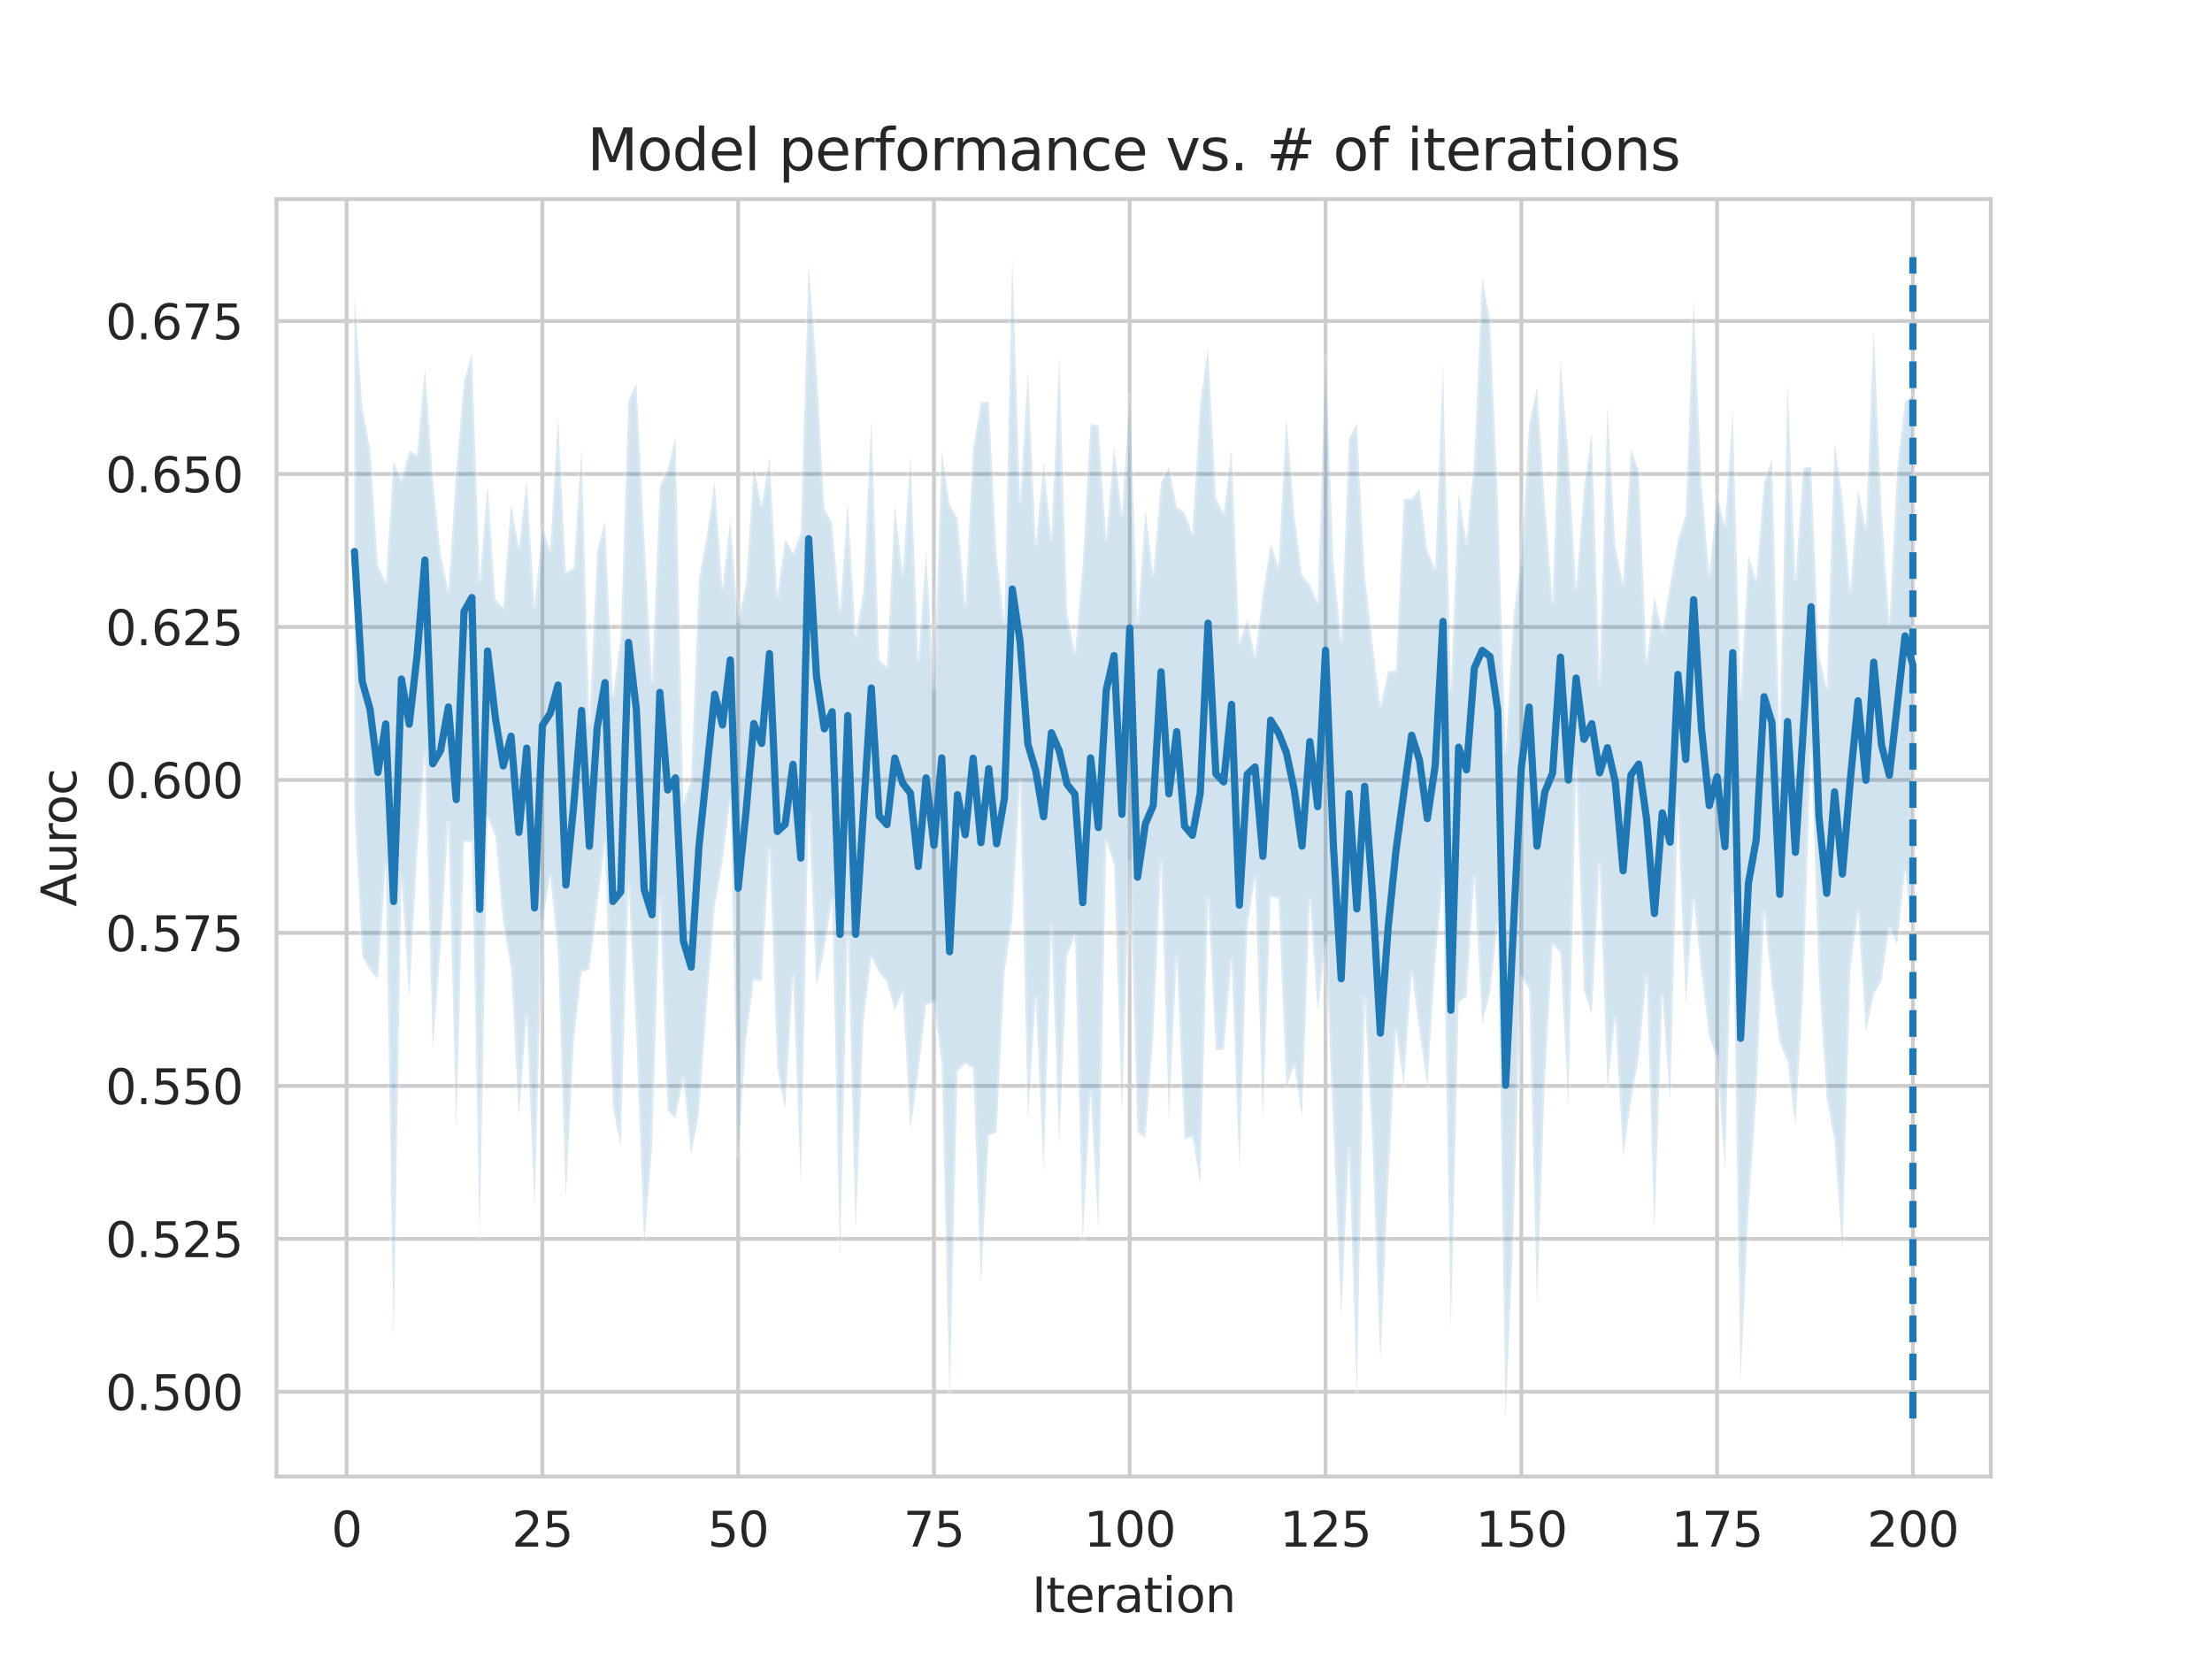 <?xml version="1.0" encoding="utf-8" standalone="no"?>
<!DOCTYPE svg PUBLIC "-//W3C//DTD SVG 1.1//EN"
  "http://www.w3.org/Graphics/SVG/1.1/DTD/svg11.dtd">
<svg height="345.6pt" version="1.1" viewBox="0 0 460.8 345.6" width="460.8pt" xmlns="http://www.w3.org/2000/svg" xmlns:xlink="http://www.w3.org/1999/xlink">
 <defs>
  <style type="text/css">*{stroke-linecap:butt;stroke-linejoin:round;}</style>
 </defs>
 <g id="figure_1">
  <g id="patch_1">
   <path d="M 0 345.6 
L 460.8 345.6 
L 460.8 0 
L 0 0 
z
" style="fill:#ffffff;"/>
  </g>
  <g id="axes_1">
   <g id="patch_2">
    <path d="M 57.6 307.584 
L 414.72 307.584 
L 414.72 41.472 
L 57.6 41.472 
z
" style="fill:#ffffff;"/>
   </g>
   <g id="matplotlib.axis_1">
    <g id="xtick_1">
     <g id="line2d_1">
      <path clip-path="url(#pbb966a015e)" d="M 72.201 307.584 
L 72.201 41.472 
" style="fill:none;stroke:#cccccc;stroke-linecap:round;stroke-width:0.8;"/>
     </g>
     <g id="text_1">
      <!-- 0 -->
      <g style="fill:#262626;" transform="translate(69.02 322.182)scale(0.1 -0.1)">
       <defs>
        <path d="M 2034 4250 
Q 1547 4250 1301 3770 
Q 1056 3291 1056 2328 
Q 1056 1369 1301 889 
Q 1547 409 2034 409 
Q 2525 409 2770 889 
Q 3016 1369 3016 2328 
Q 3016 3291 2770 3770 
Q 2525 4250 2034 4250 
z
M 2034 4750 
Q 2819 4750 3233 4129 
Q 3647 3509 3647 2328 
Q 3647 1150 3233 529 
Q 2819 -91 2034 -91 
Q 1250 -91 836 529 
Q 422 1150 422 2328 
Q 422 3509 836 4129 
Q 1250 4750 2034 4750 
z
" id="DejaVuSans-30" transform="scale(0.016)"/>
       </defs>
       <use xlink:href="#DejaVuSans-30"/>
      </g>
     </g>
    </g>
    <g id="xtick_2">
     <g id="line2d_2">
      <path clip-path="url(#pbb966a015e)" d="M 112.987 307.584 
L 112.987 41.472 
" style="fill:none;stroke:#cccccc;stroke-linecap:round;stroke-width:0.8;"/>
     </g>
     <g id="text_2">
      <!-- 25 -->
      <g style="fill:#262626;" transform="translate(106.625 322.182)scale(0.1 -0.1)">
       <defs>
        <path d="M 1228 531 
L 3431 531 
L 3431 0 
L 469 0 
L 469 531 
Q 828 903 1448 1529 
Q 2069 2156 2228 2338 
Q 2531 2678 2651 2914 
Q 2772 3150 2772 3378 
Q 2772 3750 2511 3984 
Q 2250 4219 1831 4219 
Q 1534 4219 1204 4116 
Q 875 4013 500 3803 
L 500 4441 
Q 881 4594 1212 4672 
Q 1544 4750 1819 4750 
Q 2544 4750 2975 4387 
Q 3406 4025 3406 3419 
Q 3406 3131 3298 2873 
Q 3191 2616 2906 2266 
Q 2828 2175 2409 1742 
Q 1991 1309 1228 531 
z
" id="DejaVuSans-32" transform="scale(0.016)"/>
        <path d="M 691 4666 
L 3169 4666 
L 3169 4134 
L 1269 4134 
L 1269 2991 
Q 1406 3038 1543 3061 
Q 1681 3084 1819 3084 
Q 2600 3084 3056 2656 
Q 3513 2228 3513 1497 
Q 3513 744 3044 326 
Q 2575 -91 1722 -91 
Q 1428 -91 1123 -41 
Q 819 9 494 109 
L 494 744 
Q 775 591 1075 516 
Q 1375 441 1709 441 
Q 2250 441 2565 725 
Q 2881 1009 2881 1497 
Q 2881 1984 2565 2268 
Q 2250 2553 1709 2553 
Q 1456 2553 1204 2497 
Q 953 2441 691 2322 
L 691 4666 
z
" id="DejaVuSans-35" transform="scale(0.016)"/>
       </defs>
       <use xlink:href="#DejaVuSans-32"/>
       <use x="63.623" xlink:href="#DejaVuSans-35"/>
      </g>
     </g>
    </g>
    <g id="xtick_3">
     <g id="line2d_3">
      <path clip-path="url(#pbb966a015e)" d="M 153.773 307.584 
L 153.773 41.472 
" style="fill:none;stroke:#cccccc;stroke-linecap:round;stroke-width:0.8;"/>
     </g>
     <g id="text_3">
      <!-- 50 -->
      <g style="fill:#262626;" transform="translate(147.41 322.182)scale(0.1 -0.1)">
       <use xlink:href="#DejaVuSans-35"/>
       <use x="63.623" xlink:href="#DejaVuSans-30"/>
      </g>
     </g>
    </g>
    <g id="xtick_4">
     <g id="line2d_4">
      <path clip-path="url(#pbb966a015e)" d="M 194.559 307.584 
L 194.559 41.472 
" style="fill:none;stroke:#cccccc;stroke-linecap:round;stroke-width:0.8;"/>
     </g>
     <g id="text_4">
      <!-- 75 -->
      <g style="fill:#262626;" transform="translate(188.196 322.182)scale(0.1 -0.1)">
       <defs>
        <path d="M 525 4666 
L 3525 4666 
L 3525 4397 
L 1831 0 
L 1172 0 
L 2766 4134 
L 525 4134 
L 525 4666 
z
" id="DejaVuSans-37" transform="scale(0.016)"/>
       </defs>
       <use xlink:href="#DejaVuSans-37"/>
       <use x="63.623" xlink:href="#DejaVuSans-35"/>
      </g>
     </g>
    </g>
    <g id="xtick_5">
     <g id="line2d_5">
      <path clip-path="url(#pbb966a015e)" d="M 235.344 307.584 
L 235.344 41.472 
" style="fill:none;stroke:#cccccc;stroke-linecap:round;stroke-width:0.8;"/>
     </g>
     <g id="text_5">
      <!-- 100 -->
      <g style="fill:#262626;" transform="translate(225.801 322.182)scale(0.1 -0.1)">
       <defs>
        <path d="M 794 531 
L 1825 531 
L 1825 4091 
L 703 3866 
L 703 4441 
L 1819 4666 
L 2450 4666 
L 2450 531 
L 3481 531 
L 3481 0 
L 794 0 
L 794 531 
z
" id="DejaVuSans-31" transform="scale(0.016)"/>
       </defs>
       <use xlink:href="#DejaVuSans-31"/>
       <use x="63.623" xlink:href="#DejaVuSans-30"/>
       <use x="127.246" xlink:href="#DejaVuSans-30"/>
      </g>
     </g>
    </g>
    <g id="xtick_6">
     <g id="line2d_6">
      <path clip-path="url(#pbb966a015e)" d="M 276.13 307.584 
L 276.13 41.472 
" style="fill:none;stroke:#cccccc;stroke-linecap:round;stroke-width:0.8;"/>
     </g>
     <g id="text_6">
      <!-- 125 -->
      <g style="fill:#262626;" transform="translate(266.586 322.182)scale(0.1 -0.1)">
       <use xlink:href="#DejaVuSans-31"/>
       <use x="63.623" xlink:href="#DejaVuSans-32"/>
       <use x="127.246" xlink:href="#DejaVuSans-35"/>
      </g>
     </g>
    </g>
    <g id="xtick_7">
     <g id="line2d_7">
      <path clip-path="url(#pbb966a015e)" d="M 316.916 307.584 
L 316.916 41.472 
" style="fill:none;stroke:#cccccc;stroke-linecap:round;stroke-width:0.8;"/>
     </g>
     <g id="text_7">
      <!-- 150 -->
      <g style="fill:#262626;" transform="translate(307.372 322.182)scale(0.1 -0.1)">
       <use xlink:href="#DejaVuSans-31"/>
       <use x="63.623" xlink:href="#DejaVuSans-35"/>
       <use x="127.246" xlink:href="#DejaVuSans-30"/>
      </g>
     </g>
    </g>
    <g id="xtick_8">
     <g id="line2d_8">
      <path clip-path="url(#pbb966a015e)" d="M 357.702 307.584 
L 357.702 41.472 
" style="fill:none;stroke:#cccccc;stroke-linecap:round;stroke-width:0.8;"/>
     </g>
     <g id="text_8">
      <!-- 175 -->
      <g style="fill:#262626;" transform="translate(348.158 322.182)scale(0.1 -0.1)">
       <use xlink:href="#DejaVuSans-31"/>
       <use x="63.623" xlink:href="#DejaVuSans-37"/>
       <use x="127.246" xlink:href="#DejaVuSans-35"/>
      </g>
     </g>
    </g>
    <g id="xtick_9">
     <g id="line2d_9">
      <path clip-path="url(#pbb966a015e)" d="M 398.487 307.584 
L 398.487 41.472 
" style="fill:none;stroke:#cccccc;stroke-linecap:round;stroke-width:0.8;"/>
     </g>
     <g id="text_9">
      <!-- 200 -->
      <g style="fill:#262626;" transform="translate(388.944 322.182)scale(0.1 -0.1)">
       <use xlink:href="#DejaVuSans-32"/>
       <use x="63.623" xlink:href="#DejaVuSans-30"/>
       <use x="127.246" xlink:href="#DejaVuSans-30"/>
      </g>
     </g>
    </g>
    <g id="text_10">
     <!-- Iteration -->
     <g style="fill:#262626;" transform="translate(214.951 335.861)scale(0.1 -0.1)">
      <defs>
       <path d="M 628 4666 
L 1259 4666 
L 1259 0 
L 628 0 
L 628 4666 
z
" id="DejaVuSans-49" transform="scale(0.016)"/>
       <path d="M 1172 4494 
L 1172 3500 
L 2356 3500 
L 2356 3053 
L 1172 3053 
L 1172 1153 
Q 1172 725 1289 603 
Q 1406 481 1766 481 
L 2356 481 
L 2356 0 
L 1766 0 
Q 1100 0 847 248 
Q 594 497 594 1153 
L 594 3053 
L 172 3053 
L 172 3500 
L 594 3500 
L 594 4494 
L 1172 4494 
z
" id="DejaVuSans-74" transform="scale(0.016)"/>
       <path d="M 3597 1894 
L 3597 1613 
L 953 1613 
Q 991 1019 1311 708 
Q 1631 397 2203 397 
Q 2534 397 2845 478 
Q 3156 559 3463 722 
L 3463 178 
Q 3153 47 2828 -22 
Q 2503 -91 2169 -91 
Q 1331 -91 842 396 
Q 353 884 353 1716 
Q 353 2575 817 3079 
Q 1281 3584 2069 3584 
Q 2775 3584 3186 3129 
Q 3597 2675 3597 1894 
z
M 3022 2063 
Q 3016 2534 2758 2815 
Q 2500 3097 2075 3097 
Q 1594 3097 1305 2825 
Q 1016 2553 972 2059 
L 3022 2063 
z
" id="DejaVuSans-65" transform="scale(0.016)"/>
       <path d="M 2631 2963 
Q 2534 3019 2420 3045 
Q 2306 3072 2169 3072 
Q 1681 3072 1420 2755 
Q 1159 2438 1159 1844 
L 1159 0 
L 581 0 
L 581 3500 
L 1159 3500 
L 1159 2956 
Q 1341 3275 1631 3429 
Q 1922 3584 2338 3584 
Q 2397 3584 2469 3576 
Q 2541 3569 2628 3553 
L 2631 2963 
z
" id="DejaVuSans-72" transform="scale(0.016)"/>
       <path d="M 2194 1759 
Q 1497 1759 1228 1600 
Q 959 1441 959 1056 
Q 959 750 1161 570 
Q 1363 391 1709 391 
Q 2188 391 2477 730 
Q 2766 1069 2766 1631 
L 2766 1759 
L 2194 1759 
z
M 3341 1997 
L 3341 0 
L 2766 0 
L 2766 531 
Q 2569 213 2275 61 
Q 1981 -91 1556 -91 
Q 1019 -91 701 211 
Q 384 513 384 1019 
Q 384 1609 779 1909 
Q 1175 2209 1959 2209 
L 2766 2209 
L 2766 2266 
Q 2766 2663 2505 2880 
Q 2244 3097 1772 3097 
Q 1472 3097 1187 3025 
Q 903 2953 641 2809 
L 641 3341 
Q 956 3463 1253 3523 
Q 1550 3584 1831 3584 
Q 2591 3584 2966 3190 
Q 3341 2797 3341 1997 
z
" id="DejaVuSans-61" transform="scale(0.016)"/>
       <path d="M 603 3500 
L 1178 3500 
L 1178 0 
L 603 0 
L 603 3500 
z
M 603 4863 
L 1178 4863 
L 1178 4134 
L 603 4134 
L 603 4863 
z
" id="DejaVuSans-69" transform="scale(0.016)"/>
       <path d="M 1959 3097 
Q 1497 3097 1228 2736 
Q 959 2375 959 1747 
Q 959 1119 1226 758 
Q 1494 397 1959 397 
Q 2419 397 2687 759 
Q 2956 1122 2956 1747 
Q 2956 2369 2687 2733 
Q 2419 3097 1959 3097 
z
M 1959 3584 
Q 2709 3584 3137 3096 
Q 3566 2609 3566 1747 
Q 3566 888 3137 398 
Q 2709 -91 1959 -91 
Q 1206 -91 779 398 
Q 353 888 353 1747 
Q 353 2609 779 3096 
Q 1206 3584 1959 3584 
z
" id="DejaVuSans-6f" transform="scale(0.016)"/>
       <path d="M 3513 2113 
L 3513 0 
L 2938 0 
L 2938 2094 
Q 2938 2591 2744 2837 
Q 2550 3084 2163 3084 
Q 1697 3084 1428 2787 
Q 1159 2491 1159 1978 
L 1159 0 
L 581 0 
L 581 3500 
L 1159 3500 
L 1159 2956 
Q 1366 3272 1645 3428 
Q 1925 3584 2291 3584 
Q 2894 3584 3203 3211 
Q 3513 2838 3513 2113 
z
" id="DejaVuSans-6e" transform="scale(0.016)"/>
      </defs>
      <use xlink:href="#DejaVuSans-49"/>
      <use x="29.492" xlink:href="#DejaVuSans-74"/>
      <use x="68.701" xlink:href="#DejaVuSans-65"/>
      <use x="130.225" xlink:href="#DejaVuSans-72"/>
      <use x="171.338" xlink:href="#DejaVuSans-61"/>
      <use x="232.617" xlink:href="#DejaVuSans-74"/>
      <use x="271.826" xlink:href="#DejaVuSans-69"/>
      <use x="299.609" xlink:href="#DejaVuSans-6f"/>
      <use x="360.791" xlink:href="#DejaVuSans-6e"/>
     </g>
    </g>
   </g>
   <g id="matplotlib.axis_2">
    <g id="ytick_1">
     <g id="line2d_10">
      <path clip-path="url(#pbb966a015e)" d="M 57.6 289.943 
L 414.72 289.943 
" style="fill:none;stroke:#cccccc;stroke-linecap:round;stroke-width:0.8;"/>
     </g>
     <g id="text_11">
      <!-- 0.500 -->
      <g style="fill:#262626;" transform="translate(21.972 293.743)scale(0.1 -0.1)">
       <defs>
        <path d="M 684 794 
L 1344 794 
L 1344 0 
L 684 0 
L 684 794 
z
" id="DejaVuSans-2e" transform="scale(0.016)"/>
       </defs>
       <use xlink:href="#DejaVuSans-30"/>
       <use x="63.623" xlink:href="#DejaVuSans-2e"/>
       <use x="95.41" xlink:href="#DejaVuSans-35"/>
       <use x="159.033" xlink:href="#DejaVuSans-30"/>
       <use x="222.656" xlink:href="#DejaVuSans-30"/>
      </g>
     </g>
    </g>
    <g id="ytick_2">
     <g id="line2d_11">
      <path clip-path="url(#pbb966a015e)" d="M 57.6 258.077 
L 414.72 258.077 
" style="fill:none;stroke:#cccccc;stroke-linecap:round;stroke-width:0.8;"/>
     </g>
     <g id="text_12">
      <!-- 0.525 -->
      <g style="fill:#262626;" transform="translate(21.972 261.876)scale(0.1 -0.1)">
       <use xlink:href="#DejaVuSans-30"/>
       <use x="63.623" xlink:href="#DejaVuSans-2e"/>
       <use x="95.41" xlink:href="#DejaVuSans-35"/>
       <use x="159.033" xlink:href="#DejaVuSans-32"/>
       <use x="222.656" xlink:href="#DejaVuSans-35"/>
      </g>
     </g>
    </g>
    <g id="ytick_3">
     <g id="line2d_12">
      <path clip-path="url(#pbb966a015e)" d="M 57.6 226.21 
L 414.72 226.21 
" style="fill:none;stroke:#cccccc;stroke-linecap:round;stroke-width:0.8;"/>
     </g>
     <g id="text_13">
      <!-- 0.550 -->
      <g style="fill:#262626;" transform="translate(21.972 230.009)scale(0.1 -0.1)">
       <use xlink:href="#DejaVuSans-30"/>
       <use x="63.623" xlink:href="#DejaVuSans-2e"/>
       <use x="95.41" xlink:href="#DejaVuSans-35"/>
       <use x="159.033" xlink:href="#DejaVuSans-35"/>
       <use x="222.656" xlink:href="#DejaVuSans-30"/>
      </g>
     </g>
    </g>
    <g id="ytick_4">
     <g id="line2d_13">
      <path clip-path="url(#pbb966a015e)" d="M 57.6 194.343 
L 414.72 194.343 
" style="fill:none;stroke:#cccccc;stroke-linecap:round;stroke-width:0.8;"/>
     </g>
     <g id="text_14">
      <!-- 0.575 -->
      <g style="fill:#262626;" transform="translate(21.972 198.142)scale(0.1 -0.1)">
       <use xlink:href="#DejaVuSans-30"/>
       <use x="63.623" xlink:href="#DejaVuSans-2e"/>
       <use x="95.41" xlink:href="#DejaVuSans-35"/>
       <use x="159.033" xlink:href="#DejaVuSans-37"/>
       <use x="222.656" xlink:href="#DejaVuSans-35"/>
      </g>
     </g>
    </g>
    <g id="ytick_5">
     <g id="line2d_14">
      <path clip-path="url(#pbb966a015e)" d="M 57.6 162.476 
L 414.72 162.476 
" style="fill:none;stroke:#cccccc;stroke-linecap:round;stroke-width:0.8;"/>
     </g>
     <g id="text_15">
      <!-- 0.600 -->
      <g style="fill:#262626;" transform="translate(21.972 166.275)scale(0.1 -0.1)">
       <defs>
        <path d="M 2113 2584 
Q 1688 2584 1439 2293 
Q 1191 2003 1191 1497 
Q 1191 994 1439 701 
Q 1688 409 2113 409 
Q 2538 409 2786 701 
Q 3034 994 3034 1497 
Q 3034 2003 2786 2293 
Q 2538 2584 2113 2584 
z
M 3366 4563 
L 3366 3988 
Q 3128 4100 2886 4159 
Q 2644 4219 2406 4219 
Q 1781 4219 1451 3797 
Q 1122 3375 1075 2522 
Q 1259 2794 1537 2939 
Q 1816 3084 2150 3084 
Q 2853 3084 3261 2657 
Q 3669 2231 3669 1497 
Q 3669 778 3244 343 
Q 2819 -91 2113 -91 
Q 1303 -91 875 529 
Q 447 1150 447 2328 
Q 447 3434 972 4092 
Q 1497 4750 2381 4750 
Q 2619 4750 2861 4703 
Q 3103 4656 3366 4563 
z
" id="DejaVuSans-36" transform="scale(0.016)"/>
       </defs>
       <use xlink:href="#DejaVuSans-30"/>
       <use x="63.623" xlink:href="#DejaVuSans-2e"/>
       <use x="95.41" xlink:href="#DejaVuSans-36"/>
       <use x="159.033" xlink:href="#DejaVuSans-30"/>
       <use x="222.656" xlink:href="#DejaVuSans-30"/>
      </g>
     </g>
    </g>
    <g id="ytick_6">
     <g id="line2d_15">
      <path clip-path="url(#pbb966a015e)" d="M 57.6 130.609 
L 414.72 130.609 
" style="fill:none;stroke:#cccccc;stroke-linecap:round;stroke-width:0.8;"/>
     </g>
     <g id="text_16">
      <!-- 0.625 -->
      <g style="fill:#262626;" transform="translate(21.972 134.408)scale(0.1 -0.1)">
       <use xlink:href="#DejaVuSans-30"/>
       <use x="63.623" xlink:href="#DejaVuSans-2e"/>
       <use x="95.41" xlink:href="#DejaVuSans-36"/>
       <use x="159.033" xlink:href="#DejaVuSans-32"/>
       <use x="222.656" xlink:href="#DejaVuSans-35"/>
      </g>
     </g>
    </g>
    <g id="ytick_7">
     <g id="line2d_16">
      <path clip-path="url(#pbb966a015e)" d="M 57.6 98.742 
L 414.72 98.742 
" style="fill:none;stroke:#cccccc;stroke-linecap:round;stroke-width:0.8;"/>
     </g>
     <g id="text_17">
      <!-- 0.650 -->
      <g style="fill:#262626;" transform="translate(21.972 102.542)scale(0.1 -0.1)">
       <use xlink:href="#DejaVuSans-30"/>
       <use x="63.623" xlink:href="#DejaVuSans-2e"/>
       <use x="95.41" xlink:href="#DejaVuSans-36"/>
       <use x="159.033" xlink:href="#DejaVuSans-35"/>
       <use x="222.656" xlink:href="#DejaVuSans-30"/>
      </g>
     </g>
    </g>
    <g id="ytick_8">
     <g id="line2d_17">
      <path clip-path="url(#pbb966a015e)" d="M 57.6 66.876 
L 414.72 66.876 
" style="fill:none;stroke:#cccccc;stroke-linecap:round;stroke-width:0.8;"/>
     </g>
     <g id="text_18">
      <!-- 0.675 -->
      <g style="fill:#262626;" transform="translate(21.972 70.675)scale(0.1 -0.1)">
       <use xlink:href="#DejaVuSans-30"/>
       <use x="63.623" xlink:href="#DejaVuSans-2e"/>
       <use x="95.41" xlink:href="#DejaVuSans-36"/>
       <use x="159.033" xlink:href="#DejaVuSans-37"/>
       <use x="222.656" xlink:href="#DejaVuSans-35"/>
      </g>
     </g>
    </g>
    <g id="text_19">
     <!-- Auroc -->
     <g style="fill:#262626;" transform="translate(15.892 188.869)rotate(-90)scale(0.1 -0.1)">
      <defs>
       <path d="M 2188 4044 
L 1331 1722 
L 3047 1722 
L 2188 4044 
z
M 1831 4666 
L 2547 4666 
L 4325 0 
L 3669 0 
L 3244 1197 
L 1141 1197 
L 716 0 
L 50 0 
L 1831 4666 
z
" id="DejaVuSans-41" transform="scale(0.016)"/>
       <path d="M 544 1381 
L 544 3500 
L 1119 3500 
L 1119 1403 
Q 1119 906 1312 657 
Q 1506 409 1894 409 
Q 2359 409 2629 706 
Q 2900 1003 2900 1516 
L 2900 3500 
L 3475 3500 
L 3475 0 
L 2900 0 
L 2900 538 
Q 2691 219 2414 64 
Q 2138 -91 1772 -91 
Q 1169 -91 856 284 
Q 544 659 544 1381 
z
M 1991 3584 
L 1991 3584 
z
" id="DejaVuSans-75" transform="scale(0.016)"/>
       <path d="M 3122 3366 
L 3122 2828 
Q 2878 2963 2633 3030 
Q 2388 3097 2138 3097 
Q 1578 3097 1268 2742 
Q 959 2388 959 1747 
Q 959 1106 1268 751 
Q 1578 397 2138 397 
Q 2388 397 2633 464 
Q 2878 531 3122 666 
L 3122 134 
Q 2881 22 2623 -34 
Q 2366 -91 2075 -91 
Q 1284 -91 818 406 
Q 353 903 353 1747 
Q 353 2603 823 3093 
Q 1294 3584 2113 3584 
Q 2378 3584 2631 3529 
Q 2884 3475 3122 3366 
z
" id="DejaVuSans-63" transform="scale(0.016)"/>
      </defs>
      <use xlink:href="#DejaVuSans-41"/>
      <use x="68.408" xlink:href="#DejaVuSans-75"/>
      <use x="131.787" xlink:href="#DejaVuSans-72"/>
      <use x="170.65" xlink:href="#DejaVuSans-6f"/>
      <use x="231.832" xlink:href="#DejaVuSans-63"/>
     </g>
    </g>
   </g>
   <g id="PolyCollection_1">
    <defs>
     <path d="M 73.833 -284.525 
L 73.833 -176.897 
L 75.464 -146.331 
L 77.096 -143.484 
L 78.727 -141.568 
L 80.358 -165.303 
L 81.99 -66.139 
L 83.621 -162.728 
L 85.253 -137.794 
L 86.884 -167.263 
L 88.516 -188.816 
L 90.147 -126.846 
L 91.778 -148.045 
L 93.41 -174.285 
L 95.041 -110.695 
L 96.673 -170.284 
L 98.304 -170.192 
L 99.936 -87.711 
L 101.567 -175.404 
L 103.198 -171.264 
L 104.83 -153.112 
L 106.461 -143.775 
L 108.093 -112.946 
L 109.724 -133.901 
L 111.356 -93.655 
L 112.987 -153.057 
L 114.618 -163.001 
L 116.25 -146.982 
L 117.881 -96.131 
L 119.513 -128.457 
L 121.144 -143.135 
L 122.776 -143.624 
L 124.407 -157.055 
L 126.038 -169.876 
L 127.67 -115.033 
L 129.301 -106.785 
L 130.933 -161.438 
L 132.564 -129.676 
L 134.196 -86.262 
L 135.827 -106.535 
L 137.458 -158.343 
L 139.09 -114.313 
L 140.721 -112.546 
L 142.353 -120.906 
L 143.984 -105.082 
L 145.616 -113.647 
L 147.247 -136.417 
L 148.879 -156.692 
L 150.51 -166.069 
L 152.141 -178.908 
L 153.773 -104.851 
L 155.404 -128.847 
L 157.036 -141.453 
L 158.667 -141.193 
L 160.299 -168.661 
L 161.93 -123.281 
L 163.561 -114.416 
L 165.193 -142.364 
L 166.824 -98.965 
L 168.456 -176.42 
L 170.087 -140.071 
L 171.719 -147.764 
L 173.35 -158.093 
L 174.981 -83.661 
L 176.613 -152.249 
L 178.244 -89.05 
L 179.876 -132.536 
L 181.507 -146.263 
L 183.139 -143.078 
L 184.77 -140.963 
L 186.401 -135.026 
L 188.033 -138.933 
L 189.664 -110.071 
L 191.296 -122.193 
L 192.927 -136.207 
L 194.559 -136.81 
L 196.19 -123.751 
L 197.821 -54.246 
L 199.453 -122.357 
L 201.084 -124.051 
L 202.716 -123.022 
L 204.347 -78.221 
L 205.979 -109.082 
L 207.61 -109.664 
L 209.241 -142.861 
L 210.873 -153.758 
L 212.504 -182.768 
L 214.136 -112.591 
L 215.767 -137.778 
L 217.399 -101.653 
L 219.03 -152.649 
L 220.661 -107.28 
L 222.293 -146.379 
L 223.924 -150.657 
L 225.556 -87.01 
L 227.187 -118.08 
L 228.819 -89.485 
L 230.45 -170.56 
L 232.081 -165.448 
L 233.713 -113.498 
L 235.344 -166.161 
L 236.976 -109.668 
L 238.607 -108.588 
L 240.239 -129.788 
L 241.87 -166.117 
L 243.501 -112.146 
L 245.133 -146.391 
L 246.764 -108.217 
L 248.396 -108.792 
L 250.027 -98.851 
L 251.659 -158.478 
L 253.29 -126.81 
L 254.921 -126.903 
L 256.553 -145.648 
L 258.184 -102.4 
L 259.816 -152.165 
L 261.447 -162.84 
L 263.079 -112.533 
L 264.71 -158.721 
L 266.341 -158.416 
L 267.973 -118.993 
L 269.604 -123.661 
L 271.236 -112.852 
L 272.867 -158.377 
L 274.499 -134.972 
L 276.13 -148.815 
L 277.761 -110.372 
L 279.393 -71.43 
L 281.024 -106.247 
L 282.656 -55.1 
L 284.287 -137.679 
L 285.919 -106.969 
L 287.55 -62.133 
L 289.181 -99.033 
L 290.813 -131 
L 292.444 -119.335 
L 294.076 -143.16 
L 295.707 -130.602 
L 297.339 -119.197 
L 298.97 -145.083 
L 300.601 -162.48 
L 302.233 -68.333 
L 303.864 -136.759 
L 305.496 -137.985 
L 307.127 -162.897 
L 308.759 -132.466 
L 310.39 -138.607 
L 312.021 -153.227 
L 313.653 -50.112 
L 315.284 -89.296 
L 316.916 -142.086 
L 318.547 -139.568 
L 320.179 -73.641 
L 321.81 -120.417 
L 323.441 -148.947 
L 325.073 -147.09 
L 326.704 -115.049 
L 328.336 -185.669 
L 329.967 -139.357 
L 331.599 -134.17 
L 333.23 -165.782 
L 334.862 -118.76 
L 336.493 -133.593 
L 338.124 -104.539 
L 339.756 -116.288 
L 341.387 -125.211 
L 343.019 -142.303 
L 344.65 -89.256 
L 346.282 -138.366 
L 347.913 -116.42 
L 349.544 -177.089 
L 351.176 -136.291 
L 352.807 -158.155 
L 354.439 -142.778 
L 356.07 -129.602 
L 357.702 -125.217 
L 359.333 -102.271 
L 360.964 -159.238 
L 362.596 -58.019 
L 364.227 -93.255 
L 365.859 -116.69 
L 367.49 -155.852 
L 369.122 -140.203 
L 370.753 -128.409 
L 372.384 -124.489 
L 374.016 -111.174 
L 375.647 -139.348 
L 377.279 -189.952 
L 378.91 -141.957 
L 380.542 -116.759 
L 382.173 -107.818 
L 383.804 -84.885 
L 385.436 -143.331 
L 387.067 -155.738 
L 388.699 -130.65 
L 390.33 -138.373 
L 391.962 -141.29 
L 393.593 -152.473 
L 395.224 -148.798 
L 396.856 -164.275 
L 398.487 -150.935 
L 398.487 -263.181 
L 398.487 -263.181 
L 396.856 -261.994 
L 395.224 -248.044 
L 393.593 -215.698 
L 391.962 -239.439 
L 390.33 -276.926 
L 388.699 -235.457 
L 387.067 -243.488 
L 385.436 -222.526 
L 383.804 -242.14 
L 382.173 -253.456 
L 380.542 -202.256 
L 378.91 -209.128 
L 377.279 -248.456 
L 375.647 -248.065 
L 374.016 -224.931 
L 372.384 -266.092 
L 370.753 -190.173 
L 369.122 -249.947 
L 367.49 -245.073 
L 365.859 -224.72 
L 364.227 -229.972 
L 362.596 -200.587 
L 360.964 -260.024 
L 359.333 -236.166 
L 357.702 -242.34 
L 356.07 -225.962 
L 354.439 -245.124 
L 352.807 -283.176 
L 351.176 -238.493 
L 349.544 -233.111 
L 347.913 -223.879 
L 346.282 -214.138 
L 344.65 -221.331 
L 343.019 -207.628 
L 341.387 -247.64 
L 339.756 -252.025 
L 338.124 -223.877 
L 336.493 -231.802 
L 334.862 -260.924 
L 333.23 -203.409 
L 331.599 -255.531 
L 329.967 -243.802 
L 328.336 -223.019 
L 326.704 -251.158 
L 325.073 -270.318 
L 323.441 -220.155 
L 321.81 -240.819 
L 320.179 -265.012 
L 318.547 -257.064 
L 316.916 -229.273 
L 315.284 -217.478 
L 313.653 -188.926 
L 312.021 -241.794 
L 310.39 -279.091 
L 308.759 -287.729 
L 307.127 -249.917 
L 305.496 -232.44 
L 303.864 -243.129 
L 302.233 -201.959 
L 300.601 -269.799 
L 298.97 -227.092 
L 297.339 -230.964 
L 295.707 -243.863 
L 294.076 -241.727 
L 292.444 -241.609 
L 290.813 -205.895 
L 289.181 -205.761 
L 287.55 -198.606 
L 285.919 -211.629 
L 284.287 -225.935 
L 282.656 -257.401 
L 281.024 -254.27 
L 279.393 -211.99 
L 277.761 -228.902 
L 276.13 -271.416 
L 274.499 -220.128 
L 272.867 -223.839 
L 271.236 -225.794 
L 269.604 -238.602 
L 267.973 -258.647 
L 266.341 -227.425 
L 264.71 -232.429 
L 263.079 -221.889 
L 261.447 -208.818 
L 259.816 -216.484 
L 258.184 -211.674 
L 256.553 -252.075 
L 254.921 -238.517 
L 253.29 -242.014 
L 251.659 -273.1 
L 250.027 -261.794 
L 248.396 -234.409 
L 246.764 -238.795 
L 245.133 -239.991 
L 243.501 -248.283 
L 241.87 -245.172 
L 240.239 -225.8 
L 238.607 -239.419 
L 236.976 -216.061 
L 235.344 -263.366 
L 233.713 -238.437 
L 232.081 -252.612 
L 230.45 -233.094 
L 228.819 -256.907 
L 227.187 -257.355 
L 225.556 -228.079 
L 223.924 -209.644 
L 222.293 -218.016 
L 220.661 -271.132 
L 219.03 -233.276 
L 217.399 -249.243 
L 215.767 -232.263 
L 214.136 -268.478 
L 212.504 -240.994 
L 210.873 -292.032 
L 209.241 -215.796 
L 207.61 -229.964 
L 205.979 -261.897 
L 204.347 -261.878 
L 202.716 -252.284 
L 201.084 -219.37 
L 199.453 -237.745 
L 197.821 -240.418 
L 196.19 -251.679 
L 194.559 -202.19 
L 192.927 -230.92 
L 191.296 -207.994 
L 189.664 -250.651 
L 188.033 -225.99 
L 186.401 -240.36 
L 184.77 -206.666 
L 183.139 -208.198 
L 181.507 -258.307 
L 179.876 -222.494 
L 178.244 -212.882 
L 176.613 -240.85 
L 174.981 -218.249 
L 173.35 -236.584 
L 171.719 -239.752 
L 170.087 -269.387 
L 168.456 -290.337 
L 166.824 -234.717 
L 165.193 -230.36 
L 163.561 -233.327 
L 161.93 -221.486 
L 160.299 -250.223 
L 158.667 -240.262 
L 157.036 -248.296 
L 155.404 -224.006 
L 153.773 -216.311 
L 152.141 -237.367 
L 150.51 -223.07 
L 148.879 -245.278 
L 147.247 -234.032 
L 145.616 -225.036 
L 143.984 -183.173 
L 142.353 -178.279 
L 140.721 -254.557 
L 139.09 -247.767 
L 137.458 -244.396 
L 135.827 -203.526 
L 134.196 -234.314 
L 132.564 -265.846 
L 130.933 -262.112 
L 129.301 -212.794 
L 127.67 -200.58 
L 126.038 -236.939 
L 124.407 -230.972 
L 122.776 -194.997 
L 121.144 -252.082 
L 119.513 -227.244 
L 117.881 -226.323 
L 116.25 -258.824 
L 114.618 -230.964 
L 112.987 -235.868 
L 111.356 -219.261 
L 109.724 -245.606 
L 108.093 -231.453 
L 106.461 -240.706 
L 104.83 -218.957 
L 103.198 -220.834 
L 101.567 -244.572 
L 99.936 -224.643 
L 98.304 -272.05 
L 96.673 -266.2 
L 95.041 -247.35 
L 93.41 -222.384 
L 91.778 -230.418 
L 90.147 -246.146 
L 88.516 -269.053 
L 86.884 -250.756 
L 85.253 -251.677 
L 83.621 -245.565 
L 81.99 -249.45 
L 80.358 -224.282 
L 78.727 -227.831 
L 77.096 -252.124 
L 75.464 -260.95 
L 73.833 -284.525 
z
" id="mc540c28a83" style="stroke:#ffffff;stroke-opacity:0.2;"/>
    </defs>
    <g clip-path="url(#pbb966a015e)">
     <use style="fill:#1f77b4;fill-opacity:0.2;stroke:#ffffff;stroke-opacity:0.2;" x="0" xlink:href="#mc540c28a83" y="345.6"/>
    </g>
   </g>
   <g id="LineCollection_1">
    <path clip-path="url(#pbb966a015e)" d="M 398.487 295.488 
L 398.487 53.568 
" style="fill:none;stroke:#1f77b4;stroke-dasharray:5.55,2.4;stroke-dashoffset:0;stroke-width:1.5;"/>
   </g>
   <g id="line2d_18">
    <path clip-path="url(#pbb966a015e)" d="M 73.833 114.889 
L 75.464 141.959 
L 77.096 147.796 
L 78.727 160.9 
L 80.358 150.808 
L 81.99 187.805 
L 83.621 141.454 
L 85.253 150.865 
L 86.884 136.591 
L 88.516 116.665 
L 90.147 159.104 
L 91.778 156.369 
L 93.41 147.265 
L 95.041 166.578 
L 96.673 127.358 
L 98.304 124.479 
L 99.936 189.423 
L 101.567 135.612 
L 103.198 149.551 
L 104.83 159.565 
L 106.461 153.359 
L 108.093 173.4 
L 109.724 155.847 
L 111.356 189.142 
L 112.987 151.137 
L 114.618 148.618 
L 116.25 142.697 
L 117.881 184.373 
L 119.513 167.749 
L 121.144 147.992 
L 122.776 176.289 
L 124.407 151.586 
L 126.038 142.193 
L 127.67 187.794 
L 129.301 185.81 
L 130.933 133.825 
L 132.564 147.839 
L 134.196 185.312 
L 135.827 190.57 
L 137.458 144.23 
L 139.09 164.56 
L 140.721 162.048 
L 142.353 196.008 
L 143.984 201.472 
L 145.616 176.259 
L 148.879 144.615 
L 150.51 151.03 
L 152.141 137.463 
L 153.773 185.019 
L 155.404 169.173 
L 157.036 150.726 
L 158.667 154.872 
L 160.299 136.158 
L 161.93 173.217 
L 163.561 171.729 
L 165.193 159.238 
L 166.824 178.759 
L 168.456 112.222 
L 170.087 140.871 
L 171.719 151.842 
L 173.35 148.262 
L 174.981 194.645 
L 176.613 149.051 
L 178.244 194.634 
L 181.507 143.315 
L 183.139 169.962 
L 184.77 171.786 
L 186.401 157.907 
L 188.033 163.139 
L 189.664 165.239 
L 191.296 180.507 
L 192.927 162.037 
L 194.559 176.1 
L 196.19 157.885 
L 197.821 198.268 
L 199.453 165.549 
L 201.084 173.889 
L 202.716 157.947 
L 204.347 175.55 
L 205.979 160.11 
L 207.61 175.786 
L 209.241 166.271 
L 210.873 122.705 
L 212.504 133.719 
L 214.136 155.065 
L 215.767 160.58 
L 217.399 170.152 
L 219.03 152.638 
L 220.661 156.394 
L 222.293 163.402 
L 223.924 165.449 
L 225.556 188.055 
L 227.187 157.882 
L 228.819 172.404 
L 230.45 143.773 
L 232.081 136.57 
L 233.713 169.633 
L 235.344 130.837 
L 236.976 182.736 
L 238.607 171.597 
L 240.239 167.806 
L 241.87 139.956 
L 243.501 165.385 
L 245.133 152.409 
L 246.764 172.094 
L 248.396 174 
L 250.027 165.278 
L 251.659 129.811 
L 253.29 161.188 
L 254.921 162.89 
L 256.553 146.739 
L 258.184 188.563 
L 259.816 161.276 
L 261.447 159.771 
L 263.079 178.389 
L 264.71 150.025 
L 266.341 152.679 
L 267.973 156.78 
L 269.604 164.469 
L 271.236 176.277 
L 272.867 154.492 
L 274.499 168.05 
L 276.13 135.485 
L 277.761 175.963 
L 279.393 203.89 
L 281.024 165.341 
L 282.656 189.35 
L 284.287 163.793 
L 285.919 186.301 
L 287.55 215.231 
L 289.181 193.203 
L 290.813 177.152 
L 294.076 153.157 
L 295.707 158.368 
L 297.339 170.52 
L 298.97 159.513 
L 300.601 129.461 
L 302.233 210.454 
L 303.864 155.656 
L 305.496 160.387 
L 307.127 139.193 
L 308.759 135.503 
L 310.39 136.751 
L 312.021 148.089 
L 313.653 226.081 
L 316.916 159.92 
L 318.547 147.284 
L 320.179 176.273 
L 321.81 164.982 
L 323.441 161.049 
L 325.073 136.896 
L 326.704 162.497 
L 328.336 141.256 
L 329.967 154.02 
L 331.599 150.75 
L 333.23 161.004 
L 334.862 155.758 
L 336.493 162.903 
L 338.124 181.392 
L 339.756 161.444 
L 341.387 159.175 
L 343.019 170.634 
L 344.65 190.307 
L 346.282 169.348 
L 347.913 175.451 
L 349.544 140.5 
L 351.176 158.208 
L 352.807 124.935 
L 354.439 151.649 
L 356.07 167.818 
L 357.702 161.822 
L 359.333 176.381 
L 360.964 135.969 
L 362.596 216.297 
L 364.227 183.986 
L 365.859 174.895 
L 367.49 145.137 
L 369.122 150.525 
L 370.753 186.309 
L 372.384 150.31 
L 374.016 177.547 
L 377.279 126.396 
L 378.91 170.057 
L 380.542 186.092 
L 382.173 164.963 
L 383.804 182.087 
L 385.436 162.672 
L 387.067 145.987 
L 388.699 162.547 
L 390.33 137.95 
L 391.962 155.236 
L 393.593 161.514 
L 396.856 132.466 
L 398.487 138.542 
L 398.487 138.542 
" style="fill:none;stroke:#1f77b4;stroke-linecap:round;stroke-width:1.5;"/>
   </g>
   <g id="patch_3">
    <path d="M 57.6 307.584 
L 57.6 41.472 
" style="fill:none;stroke:#cccccc;stroke-linecap:square;stroke-linejoin:miter;stroke-width:0.8;"/>
   </g>
   <g id="patch_4">
    <path d="M 414.72 307.584 
L 414.72 41.472 
" style="fill:none;stroke:#cccccc;stroke-linecap:square;stroke-linejoin:miter;stroke-width:0.8;"/>
   </g>
   <g id="patch_5">
    <path d="M 57.6 307.584 
L 414.72 307.584 
" style="fill:none;stroke:#cccccc;stroke-linecap:square;stroke-linejoin:miter;stroke-width:0.8;"/>
   </g>
   <g id="patch_6">
    <path d="M 57.6 41.472 
L 414.72 41.472 
" style="fill:none;stroke:#cccccc;stroke-linecap:square;stroke-linejoin:miter;stroke-width:0.8;"/>
   </g>
   <g id="text_20">
    <!-- Model performance vs. # of iterations -->
    <g style="fill:#262626;" transform="translate(122.315 35.472)scale(0.12 -0.12)">
     <defs>
      <path d="M 628 4666 
L 1569 4666 
L 2759 1491 
L 3956 4666 
L 4897 4666 
L 4897 0 
L 4281 0 
L 4281 4097 
L 3078 897 
L 2444 897 
L 1241 4097 
L 1241 0 
L 628 0 
L 628 4666 
z
" id="DejaVuSans-4d" transform="scale(0.016)"/>
      <path d="M 2906 2969 
L 2906 4863 
L 3481 4863 
L 3481 0 
L 2906 0 
L 2906 525 
Q 2725 213 2448 61 
Q 2172 -91 1784 -91 
Q 1150 -91 751 415 
Q 353 922 353 1747 
Q 353 2572 751 3078 
Q 1150 3584 1784 3584 
Q 2172 3584 2448 3432 
Q 2725 3281 2906 2969 
z
M 947 1747 
Q 947 1113 1208 752 
Q 1469 391 1925 391 
Q 2381 391 2643 752 
Q 2906 1113 2906 1747 
Q 2906 2381 2643 2742 
Q 2381 3103 1925 3103 
Q 1469 3103 1208 2742 
Q 947 2381 947 1747 
z
" id="DejaVuSans-64" transform="scale(0.016)"/>
      <path d="M 603 4863 
L 1178 4863 
L 1178 0 
L 603 0 
L 603 4863 
z
" id="DejaVuSans-6c" transform="scale(0.016)"/>
      <path id="DejaVuSans-20" transform="scale(0.016)"/>
      <path d="M 1159 525 
L 1159 -1331 
L 581 -1331 
L 581 3500 
L 1159 3500 
L 1159 2969 
Q 1341 3281 1617 3432 
Q 1894 3584 2278 3584 
Q 2916 3584 3314 3078 
Q 3713 2572 3713 1747 
Q 3713 922 3314 415 
Q 2916 -91 2278 -91 
Q 1894 -91 1617 61 
Q 1341 213 1159 525 
z
M 3116 1747 
Q 3116 2381 2855 2742 
Q 2594 3103 2138 3103 
Q 1681 3103 1420 2742 
Q 1159 2381 1159 1747 
Q 1159 1113 1420 752 
Q 1681 391 2138 391 
Q 2594 391 2855 752 
Q 3116 1113 3116 1747 
z
" id="DejaVuSans-70" transform="scale(0.016)"/>
      <path d="M 2375 4863 
L 2375 4384 
L 1825 4384 
Q 1516 4384 1395 4259 
Q 1275 4134 1275 3809 
L 1275 3500 
L 2222 3500 
L 2222 3053 
L 1275 3053 
L 1275 0 
L 697 0 
L 697 3053 
L 147 3053 
L 147 3500 
L 697 3500 
L 697 3744 
Q 697 4328 969 4595 
Q 1241 4863 1831 4863 
L 2375 4863 
z
" id="DejaVuSans-66" transform="scale(0.016)"/>
      <path d="M 3328 2828 
Q 3544 3216 3844 3400 
Q 4144 3584 4550 3584 
Q 5097 3584 5394 3201 
Q 5691 2819 5691 2113 
L 5691 0 
L 5113 0 
L 5113 2094 
Q 5113 2597 4934 2840 
Q 4756 3084 4391 3084 
Q 3944 3084 3684 2787 
Q 3425 2491 3425 1978 
L 3425 0 
L 2847 0 
L 2847 2094 
Q 2847 2600 2669 2842 
Q 2491 3084 2119 3084 
Q 1678 3084 1418 2786 
Q 1159 2488 1159 1978 
L 1159 0 
L 581 0 
L 581 3500 
L 1159 3500 
L 1159 2956 
Q 1356 3278 1631 3431 
Q 1906 3584 2284 3584 
Q 2666 3584 2933 3390 
Q 3200 3197 3328 2828 
z
" id="DejaVuSans-6d" transform="scale(0.016)"/>
      <path d="M 191 3500 
L 800 3500 
L 1894 563 
L 2988 3500 
L 3597 3500 
L 2284 0 
L 1503 0 
L 191 3500 
z
" id="DejaVuSans-76" transform="scale(0.016)"/>
      <path d="M 2834 3397 
L 2834 2853 
Q 2591 2978 2328 3040 
Q 2066 3103 1784 3103 
Q 1356 3103 1142 2972 
Q 928 2841 928 2578 
Q 928 2378 1081 2264 
Q 1234 2150 1697 2047 
L 1894 2003 
Q 2506 1872 2764 1633 
Q 3022 1394 3022 966 
Q 3022 478 2636 193 
Q 2250 -91 1575 -91 
Q 1294 -91 989 -36 
Q 684 19 347 128 
L 347 722 
Q 666 556 975 473 
Q 1284 391 1588 391 
Q 1994 391 2212 530 
Q 2431 669 2431 922 
Q 2431 1156 2273 1281 
Q 2116 1406 1581 1522 
L 1381 1569 
Q 847 1681 609 1914 
Q 372 2147 372 2553 
Q 372 3047 722 3315 
Q 1072 3584 1716 3584 
Q 2034 3584 2315 3537 
Q 2597 3491 2834 3397 
z
" id="DejaVuSans-73" transform="scale(0.016)"/>
      <path d="M 3272 2816 
L 2363 2816 
L 2100 1772 
L 3016 1772 
L 3272 2816 
z
M 2803 4594 
L 2478 3297 
L 3391 3297 
L 3719 4594 
L 4219 4594 
L 3897 3297 
L 4872 3297 
L 4872 2816 
L 3775 2816 
L 3519 1772 
L 4513 1772 
L 4513 1294 
L 3397 1294 
L 3072 0 
L 2572 0 
L 2894 1294 
L 1978 1294 
L 1656 0 
L 1153 0 
L 1478 1294 
L 494 1294 
L 494 1772 
L 1594 1772 
L 1856 2816 
L 850 2816 
L 850 3297 
L 1978 3297 
L 2297 4594 
L 2803 4594 
z
" id="DejaVuSans-23" transform="scale(0.016)"/>
     </defs>
     <use xlink:href="#DejaVuSans-4d"/>
     <use x="86.279" xlink:href="#DejaVuSans-6f"/>
     <use x="147.461" xlink:href="#DejaVuSans-64"/>
     <use x="210.938" xlink:href="#DejaVuSans-65"/>
     <use x="272.461" xlink:href="#DejaVuSans-6c"/>
     <use x="300.244" xlink:href="#DejaVuSans-20"/>
     <use x="332.031" xlink:href="#DejaVuSans-70"/>
     <use x="395.508" xlink:href="#DejaVuSans-65"/>
     <use x="457.031" xlink:href="#DejaVuSans-72"/>
     <use x="498.145" xlink:href="#DejaVuSans-66"/>
     <use x="533.35" xlink:href="#DejaVuSans-6f"/>
     <use x="594.531" xlink:href="#DejaVuSans-72"/>
     <use x="633.895" xlink:href="#DejaVuSans-6d"/>
     <use x="731.307" xlink:href="#DejaVuSans-61"/>
     <use x="792.586" xlink:href="#DejaVuSans-6e"/>
     <use x="855.965" xlink:href="#DejaVuSans-63"/>
     <use x="910.945" xlink:href="#DejaVuSans-65"/>
     <use x="972.469" xlink:href="#DejaVuSans-20"/>
     <use x="1004.256" xlink:href="#DejaVuSans-76"/>
     <use x="1063.436" xlink:href="#DejaVuSans-73"/>
     <use x="1115.535" xlink:href="#DejaVuSans-2e"/>
     <use x="1147.322" xlink:href="#DejaVuSans-20"/>
     <use x="1179.109" xlink:href="#DejaVuSans-23"/>
     <use x="1262.898" xlink:href="#DejaVuSans-20"/>
     <use x="1294.686" xlink:href="#DejaVuSans-6f"/>
     <use x="1355.867" xlink:href="#DejaVuSans-66"/>
     <use x="1391.072" xlink:href="#DejaVuSans-20"/>
     <use x="1422.859" xlink:href="#DejaVuSans-69"/>
     <use x="1450.643" xlink:href="#DejaVuSans-74"/>
     <use x="1489.852" xlink:href="#DejaVuSans-65"/>
     <use x="1551.375" xlink:href="#DejaVuSans-72"/>
     <use x="1592.488" xlink:href="#DejaVuSans-61"/>
     <use x="1653.768" xlink:href="#DejaVuSans-74"/>
     <use x="1692.977" xlink:href="#DejaVuSans-69"/>
     <use x="1720.76" xlink:href="#DejaVuSans-6f"/>
     <use x="1781.941" xlink:href="#DejaVuSans-6e"/>
     <use x="1845.32" xlink:href="#DejaVuSans-73"/>
    </g>
   </g>
  </g>
 </g>
 <defs>
  <clipPath id="pbb966a015e">
   <rect height="266.112" width="357.12" x="57.6" y="41.472"/>
  </clipPath>
 </defs>
</svg>
